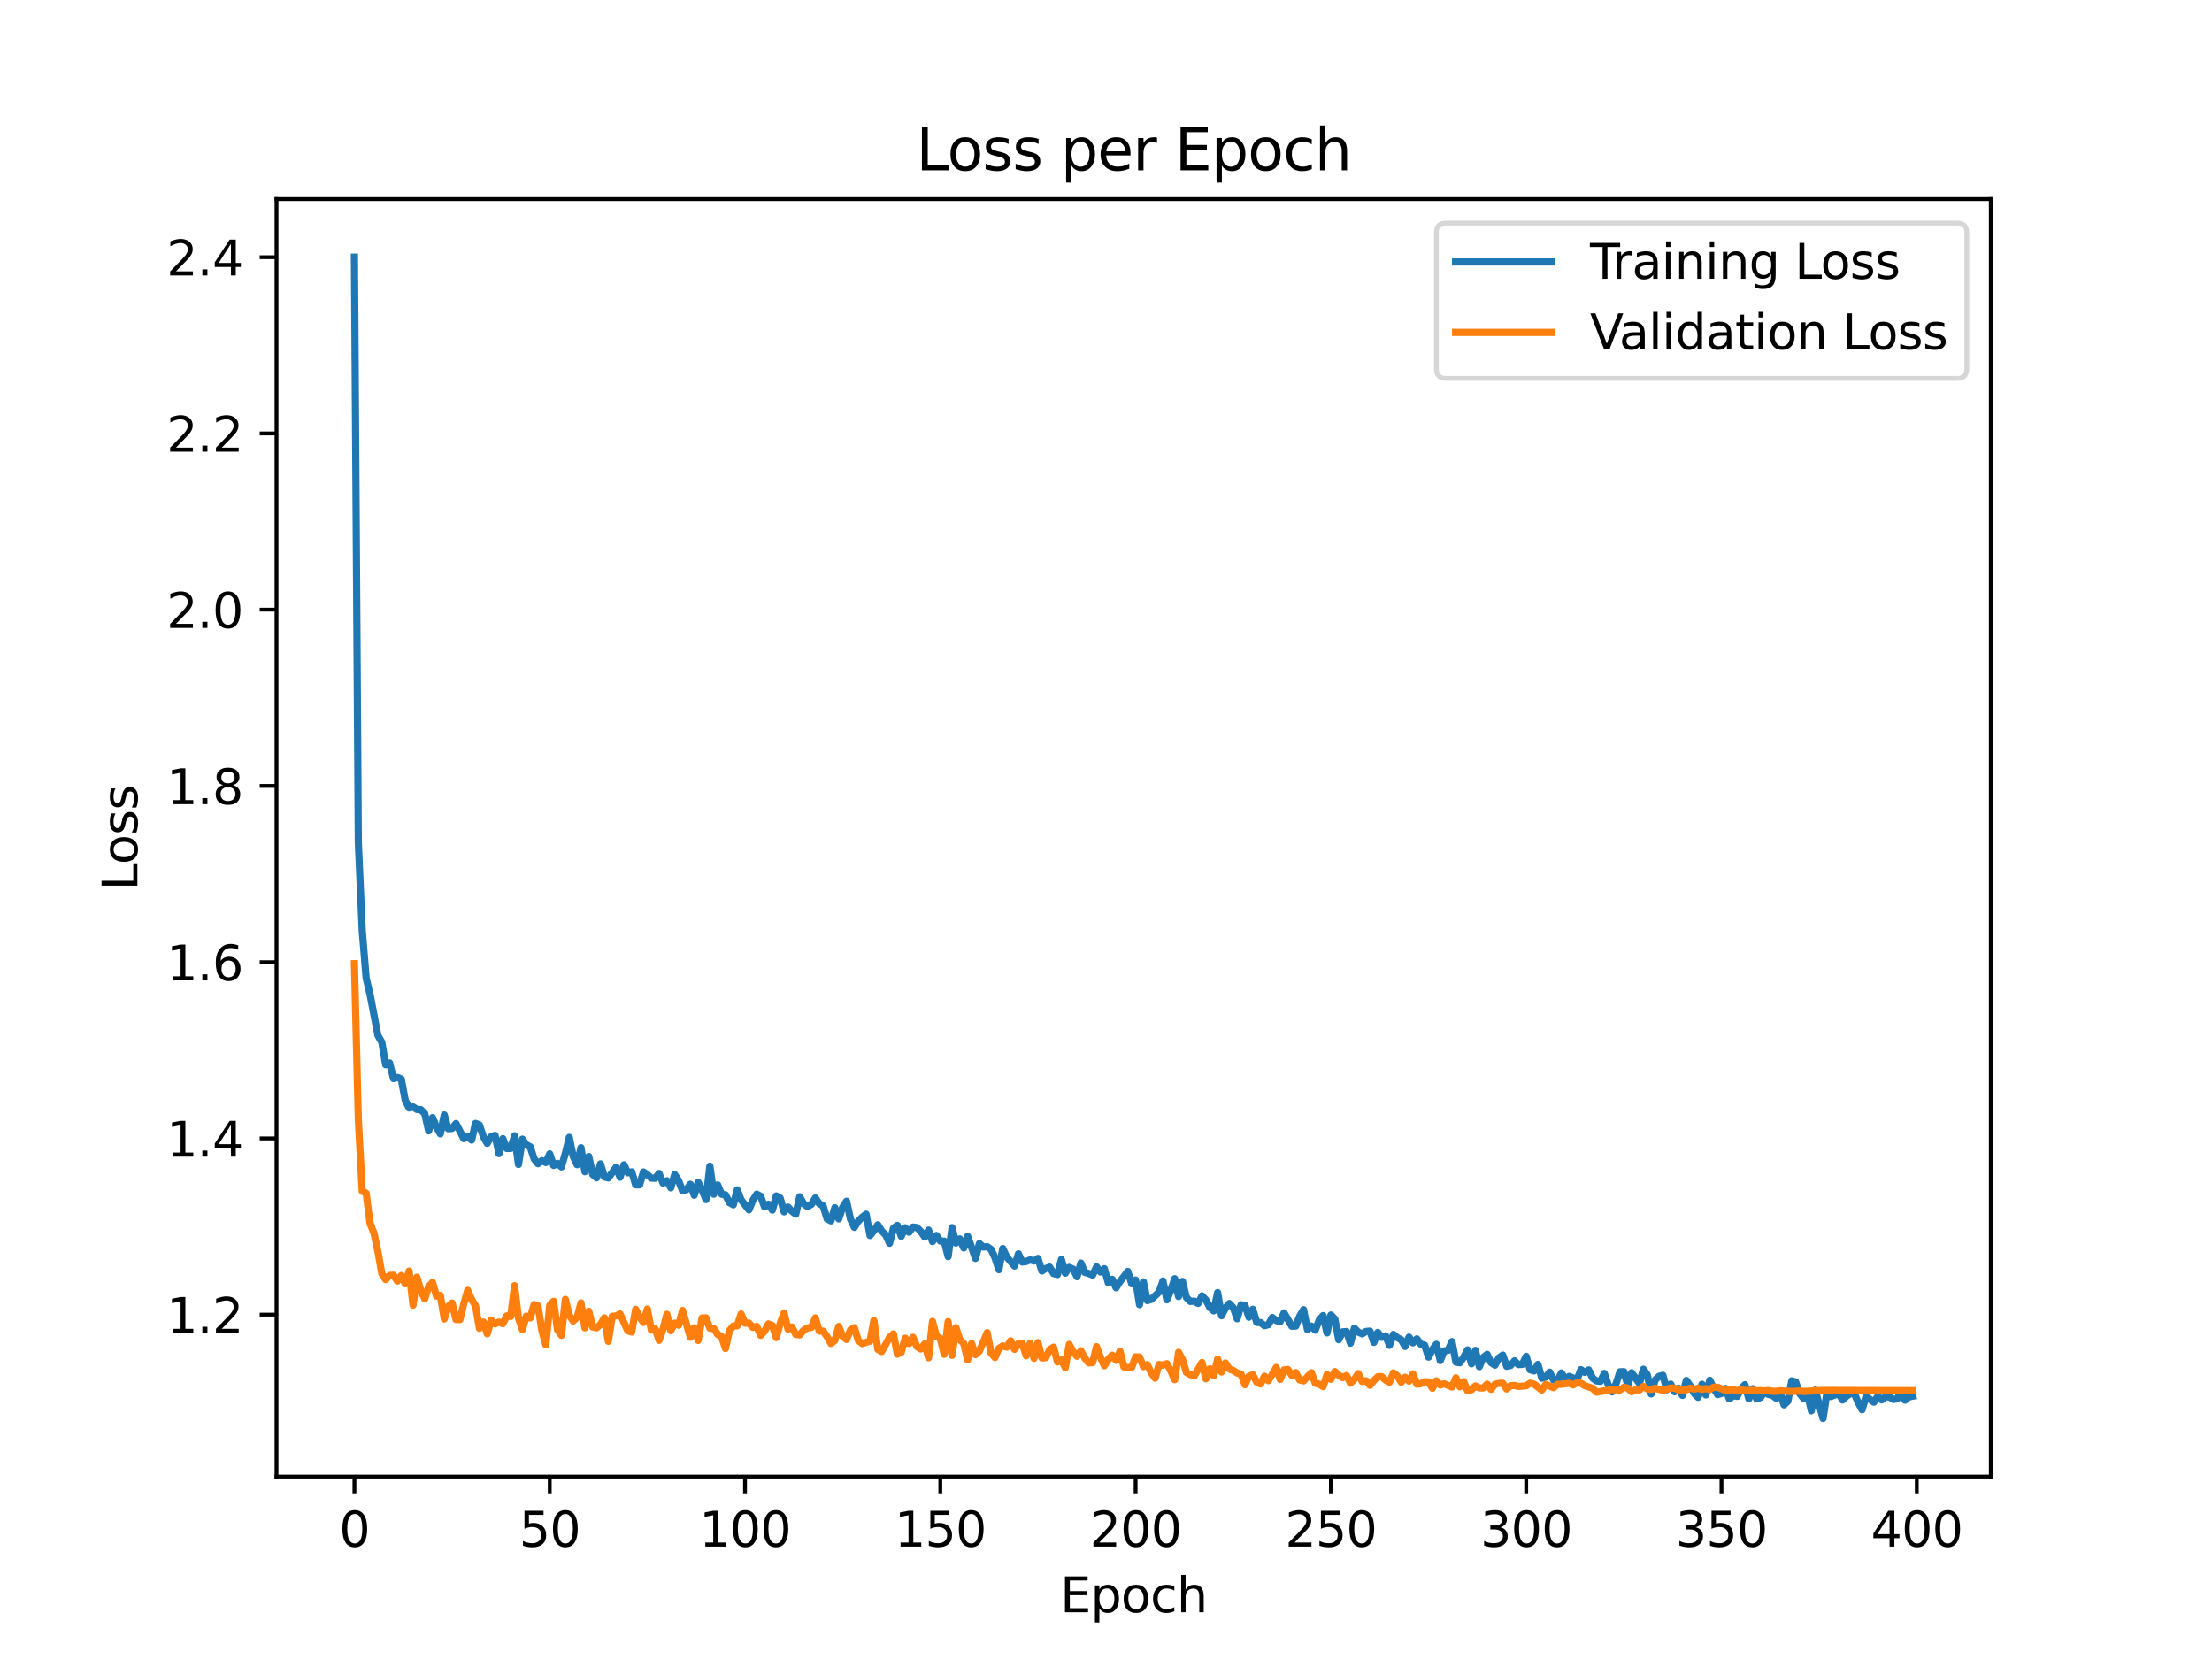 <?xml version="1.0" encoding="utf-8" standalone="no"?>
<!DOCTYPE svg PUBLIC "-//W3C//DTD SVG 1.1//EN"
  "http://www.w3.org/Graphics/SVG/1.1/DTD/svg11.dtd">
<svg xmlns:xlink="http://www.w3.org/1999/xlink" width="460.8pt" height="345.6pt" viewBox="0 0 460.8 345.6" xmlns="http://www.w3.org/2000/svg" version="1.1">
 <defs>
  <style type="text/css">*{stroke-linejoin: round; stroke-linecap: butt}</style>
 </defs>
 <g id="figure_1">
  <g id="patch_1">
   <path d="M 0 345.6 
L 460.8 345.6 
L 460.8 0 
L 0 0 
z
" style="fill: #ffffff"/>
  </g>
  <g id="axes_1">
   <g id="patch_2">
    <path d="M 57.6 307.584 
L 414.72 307.584 
L 414.72 41.472 
L 57.6 41.472 
z
" style="fill: #ffffff"/>
   </g>
   <g id="matplotlib.axis_1">
    <g id="xtick_1">
     <g id="line2d_1">
      <defs>
       <path id="mc9609c3feb" d="M 0 0 
L 0 3.5 
" style="stroke: #000000; stroke-width: 0.8"/>
      </defs>
      <g>
       <use xlink:href="#mc9609c3feb" x="73.833" y="307.584" style="stroke: #000000; stroke-width: 0.8"/>
      </g>
     </g>
     <g id="text_1">
      <!-- 0 -->
      <g transform="translate(70.651 322.182) scale(0.1 -0.1)">
       <defs>
        <path id="DejaVuSans-30" d="M 2034 4250 
Q 1547 4250 1301 3770 
Q 1056 3291 1056 2328 
Q 1056 1369 1301 889 
Q 1547 409 2034 409 
Q 2525 409 2770 889 
Q 3016 1369 3016 2328 
Q 3016 3291 2770 3770 
Q 2525 4250 2034 4250 
z
M 2034 4750 
Q 2819 4750 3233 4129 
Q 3647 3509 3647 2328 
Q 3647 1150 3233 529 
Q 2819 -91 2034 -91 
Q 1250 -91 836 529 
Q 422 1150 422 2328 
Q 422 3509 836 4129 
Q 1250 4750 2034 4750 
z
" transform="scale(0.016)"/>
       </defs>
       <use xlink:href="#DejaVuSans-30"/>
      </g>
     </g>
    </g>
    <g id="xtick_2">
     <g id="line2d_2">
      <g>
       <use xlink:href="#mc9609c3feb" x="114.516" y="307.584" style="stroke: #000000; stroke-width: 0.8"/>
      </g>
     </g>
     <g id="text_2">
      <!-- 50 -->
      <g transform="translate(108.154 322.182) scale(0.1 -0.1)">
       <defs>
        <path id="DejaVuSans-35" d="M 691 4666 
L 3169 4666 
L 3169 4134 
L 1269 4134 
L 1269 2991 
Q 1406 3038 1543 3061 
Q 1681 3084 1819 3084 
Q 2600 3084 3056 2656 
Q 3513 2228 3513 1497 
Q 3513 744 3044 326 
Q 2575 -91 1722 -91 
Q 1428 -91 1123 -41 
Q 819 9 494 109 
L 494 744 
Q 775 591 1075 516 
Q 1375 441 1709 441 
Q 2250 441 2565 725 
Q 2881 1009 2881 1497 
Q 2881 1984 2565 2268 
Q 2250 2553 1709 2553 
Q 1456 2553 1204 2497 
Q 953 2441 691 2322 
L 691 4666 
z
" transform="scale(0.016)"/>
       </defs>
       <use xlink:href="#DejaVuSans-35"/>
       <use xlink:href="#DejaVuSans-30" x="63.623"/>
      </g>
     </g>
    </g>
    <g id="xtick_3">
     <g id="line2d_3">
      <g>
       <use xlink:href="#mc9609c3feb" x="155.2" y="307.584" style="stroke: #000000; stroke-width: 0.8"/>
      </g>
     </g>
     <g id="text_3">
      <!-- 100 -->
      <g transform="translate(145.656 322.182) scale(0.1 -0.1)">
       <defs>
        <path id="DejaVuSans-31" d="M 794 531 
L 1825 531 
L 1825 4091 
L 703 3866 
L 703 4441 
L 1819 4666 
L 2450 4666 
L 2450 531 
L 3481 531 
L 3481 0 
L 794 0 
L 794 531 
z
" transform="scale(0.016)"/>
       </defs>
       <use xlink:href="#DejaVuSans-31"/>
       <use xlink:href="#DejaVuSans-30" x="63.623"/>
       <use xlink:href="#DejaVuSans-30" x="127.246"/>
      </g>
     </g>
    </g>
    <g id="xtick_4">
     <g id="line2d_4">
      <g>
       <use xlink:href="#mc9609c3feb" x="195.883" y="307.584" style="stroke: #000000; stroke-width: 0.8"/>
      </g>
     </g>
     <g id="text_4">
      <!-- 150 -->
      <g transform="translate(186.34 322.182) scale(0.1 -0.1)">
       <use xlink:href="#DejaVuSans-31"/>
       <use xlink:href="#DejaVuSans-35" x="63.623"/>
       <use xlink:href="#DejaVuSans-30" x="127.246"/>
      </g>
     </g>
    </g>
    <g id="xtick_5">
     <g id="line2d_5">
      <g>
       <use xlink:href="#mc9609c3feb" x="236.567" y="307.584" style="stroke: #000000; stroke-width: 0.8"/>
      </g>
     </g>
     <g id="text_5">
      <!-- 200 -->
      <g transform="translate(227.023 322.182) scale(0.1 -0.1)">
       <defs>
        <path id="DejaVuSans-32" d="M 1228 531 
L 3431 531 
L 3431 0 
L 469 0 
L 469 531 
Q 828 903 1448 1529 
Q 2069 2156 2228 2338 
Q 2531 2678 2651 2914 
Q 2772 3150 2772 3378 
Q 2772 3750 2511 3984 
Q 2250 4219 1831 4219 
Q 1534 4219 1204 4116 
Q 875 4013 500 3803 
L 500 4441 
Q 881 4594 1212 4672 
Q 1544 4750 1819 4750 
Q 2544 4750 2975 4387 
Q 3406 4025 3406 3419 
Q 3406 3131 3298 2873 
Q 3191 2616 2906 2266 
Q 2828 2175 2409 1742 
Q 1991 1309 1228 531 
z
" transform="scale(0.016)"/>
       </defs>
       <use xlink:href="#DejaVuSans-32"/>
       <use xlink:href="#DejaVuSans-30" x="63.623"/>
       <use xlink:href="#DejaVuSans-30" x="127.246"/>
      </g>
     </g>
    </g>
    <g id="xtick_6">
     <g id="line2d_6">
      <g>
       <use xlink:href="#mc9609c3feb" x="277.25" y="307.584" style="stroke: #000000; stroke-width: 0.8"/>
      </g>
     </g>
     <g id="text_6">
      <!-- 250 -->
      <g transform="translate(267.707 322.182) scale(0.1 -0.1)">
       <use xlink:href="#DejaVuSans-32"/>
       <use xlink:href="#DejaVuSans-35" x="63.623"/>
       <use xlink:href="#DejaVuSans-30" x="127.246"/>
      </g>
     </g>
    </g>
    <g id="xtick_7">
     <g id="line2d_7">
      <g>
       <use xlink:href="#mc9609c3feb" x="317.934" y="307.584" style="stroke: #000000; stroke-width: 0.8"/>
      </g>
     </g>
     <g id="text_7">
      <!-- 300 -->
      <g transform="translate(308.39 322.182) scale(0.1 -0.1)">
       <defs>
        <path id="DejaVuSans-33" d="M 2597 2516 
Q 3050 2419 3304 2112 
Q 3559 1806 3559 1356 
Q 3559 666 3084 287 
Q 2609 -91 1734 -91 
Q 1441 -91 1130 -33 
Q 819 25 488 141 
L 488 750 
Q 750 597 1062 519 
Q 1375 441 1716 441 
Q 2309 441 2620 675 
Q 2931 909 2931 1356 
Q 2931 1769 2642 2001 
Q 2353 2234 1838 2234 
L 1294 2234 
L 1294 2753 
L 1863 2753 
Q 2328 2753 2575 2939 
Q 2822 3125 2822 3475 
Q 2822 3834 2567 4026 
Q 2313 4219 1838 4219 
Q 1578 4219 1281 4162 
Q 984 4106 628 3988 
L 628 4550 
Q 988 4650 1302 4700 
Q 1616 4750 1894 4750 
Q 2613 4750 3031 4423 
Q 3450 4097 3450 3541 
Q 3450 3153 3228 2886 
Q 3006 2619 2597 2516 
z
" transform="scale(0.016)"/>
       </defs>
       <use xlink:href="#DejaVuSans-33"/>
       <use xlink:href="#DejaVuSans-30" x="63.623"/>
       <use xlink:href="#DejaVuSans-30" x="127.246"/>
      </g>
     </g>
    </g>
    <g id="xtick_8">
     <g id="line2d_8">
      <g>
       <use xlink:href="#mc9609c3feb" x="358.617" y="307.584" style="stroke: #000000; stroke-width: 0.8"/>
      </g>
     </g>
     <g id="text_8">
      <!-- 350 -->
      <g transform="translate(349.074 322.182) scale(0.1 -0.1)">
       <use xlink:href="#DejaVuSans-33"/>
       <use xlink:href="#DejaVuSans-35" x="63.623"/>
       <use xlink:href="#DejaVuSans-30" x="127.246"/>
      </g>
     </g>
    </g>
    <g id="xtick_9">
     <g id="line2d_9">
      <g>
       <use xlink:href="#mc9609c3feb" x="399.301" y="307.584" style="stroke: #000000; stroke-width: 0.8"/>
      </g>
     </g>
     <g id="text_9">
      <!-- 400 -->
      <g transform="translate(389.757 322.182) scale(0.1 -0.1)">
       <defs>
        <path id="DejaVuSans-34" d="M 2419 4116 
L 825 1625 
L 2419 1625 
L 2419 4116 
z
M 2253 4666 
L 3047 4666 
L 3047 1625 
L 3713 1625 
L 3713 1100 
L 3047 1100 
L 3047 0 
L 2419 0 
L 2419 1100 
L 313 1100 
L 313 1709 
L 2253 4666 
z
" transform="scale(0.016)"/>
       </defs>
       <use xlink:href="#DejaVuSans-34"/>
       <use xlink:href="#DejaVuSans-30" x="63.623"/>
       <use xlink:href="#DejaVuSans-30" x="127.246"/>
      </g>
     </g>
    </g>
    <g id="text_10">
     <!-- Epoch -->
     <g transform="translate(220.849 335.861) scale(0.1 -0.1)">
      <defs>
       <path id="DejaVuSans-45" d="M 628 4666 
L 3578 4666 
L 3578 4134 
L 1259 4134 
L 1259 2753 
L 3481 2753 
L 3481 2222 
L 1259 2222 
L 1259 531 
L 3634 531 
L 3634 0 
L 628 0 
L 628 4666 
z
" transform="scale(0.016)"/>
       <path id="DejaVuSans-70" d="M 1159 525 
L 1159 -1331 
L 581 -1331 
L 581 3500 
L 1159 3500 
L 1159 2969 
Q 1341 3281 1617 3432 
Q 1894 3584 2278 3584 
Q 2916 3584 3314 3078 
Q 3713 2572 3713 1747 
Q 3713 922 3314 415 
Q 2916 -91 2278 -91 
Q 1894 -91 1617 61 
Q 1341 213 1159 525 
z
M 3116 1747 
Q 3116 2381 2855 2742 
Q 2594 3103 2138 3103 
Q 1681 3103 1420 2742 
Q 1159 2381 1159 1747 
Q 1159 1113 1420 752 
Q 1681 391 2138 391 
Q 2594 391 2855 752 
Q 3116 1113 3116 1747 
z
" transform="scale(0.016)"/>
       <path id="DejaVuSans-6f" d="M 1959 3097 
Q 1497 3097 1228 2736 
Q 959 2375 959 1747 
Q 959 1119 1226 758 
Q 1494 397 1959 397 
Q 2419 397 2687 759 
Q 2956 1122 2956 1747 
Q 2956 2369 2687 2733 
Q 2419 3097 1959 3097 
z
M 1959 3584 
Q 2709 3584 3137 3096 
Q 3566 2609 3566 1747 
Q 3566 888 3137 398 
Q 2709 -91 1959 -91 
Q 1206 -91 779 398 
Q 353 888 353 1747 
Q 353 2609 779 3096 
Q 1206 3584 1959 3584 
z
" transform="scale(0.016)"/>
       <path id="DejaVuSans-63" d="M 3122 3366 
L 3122 2828 
Q 2878 2963 2633 3030 
Q 2388 3097 2138 3097 
Q 1578 3097 1268 2742 
Q 959 2388 959 1747 
Q 959 1106 1268 751 
Q 1578 397 2138 397 
Q 2388 397 2633 464 
Q 2878 531 3122 666 
L 3122 134 
Q 2881 22 2623 -34 
Q 2366 -91 2075 -91 
Q 1284 -91 818 406 
Q 353 903 353 1747 
Q 353 2603 823 3093 
Q 1294 3584 2113 3584 
Q 2378 3584 2631 3529 
Q 2884 3475 3122 3366 
z
" transform="scale(0.016)"/>
       <path id="DejaVuSans-68" d="M 3513 2113 
L 3513 0 
L 2938 0 
L 2938 2094 
Q 2938 2591 2744 2837 
Q 2550 3084 2163 3084 
Q 1697 3084 1428 2787 
Q 1159 2491 1159 1978 
L 1159 0 
L 581 0 
L 581 4863 
L 1159 4863 
L 1159 2956 
Q 1366 3272 1645 3428 
Q 1925 3584 2291 3584 
Q 2894 3584 3203 3211 
Q 3513 2838 3513 2113 
z
" transform="scale(0.016)"/>
      </defs>
      <use xlink:href="#DejaVuSans-45"/>
      <use xlink:href="#DejaVuSans-70" x="63.184"/>
      <use xlink:href="#DejaVuSans-6f" x="126.66"/>
      <use xlink:href="#DejaVuSans-63" x="187.842"/>
      <use xlink:href="#DejaVuSans-68" x="242.822"/>
     </g>
    </g>
   </g>
   <g id="matplotlib.axis_2">
    <g id="ytick_1">
     <g id="line2d_10">
      <defs>
       <path id="mec1bec1f88" d="M 0 0 
L -3.5 0 
" style="stroke: #000000; stroke-width: 0.8"/>
      </defs>
      <g>
       <use xlink:href="#mec1bec1f88" x="57.6" y="273.859" style="stroke: #000000; stroke-width: 0.8"/>
      </g>
     </g>
     <g id="text_11">
      <!-- 1.2 -->
      <g transform="translate(34.697 277.659) scale(0.1 -0.1)">
       <defs>
        <path id="DejaVuSans-2e" d="M 684 794 
L 1344 794 
L 1344 0 
L 684 0 
L 684 794 
z
" transform="scale(0.016)"/>
       </defs>
       <use xlink:href="#DejaVuSans-31"/>
       <use xlink:href="#DejaVuSans-2e" x="63.623"/>
       <use xlink:href="#DejaVuSans-32" x="95.41"/>
      </g>
     </g>
    </g>
    <g id="ytick_2">
     <g id="line2d_11">
      <g>
       <use xlink:href="#mec1bec1f88" x="57.6" y="237.146" style="stroke: #000000; stroke-width: 0.8"/>
      </g>
     </g>
     <g id="text_12">
      <!-- 1.4 -->
      <g transform="translate(34.697 240.945) scale(0.1 -0.1)">
       <use xlink:href="#DejaVuSans-31"/>
       <use xlink:href="#DejaVuSans-2e" x="63.623"/>
       <use xlink:href="#DejaVuSans-34" x="95.41"/>
      </g>
     </g>
    </g>
    <g id="ytick_3">
     <g id="line2d_12">
      <g>
       <use xlink:href="#mec1bec1f88" x="57.6" y="200.433" style="stroke: #000000; stroke-width: 0.8"/>
      </g>
     </g>
     <g id="text_13">
      <!-- 1.6 -->
      <g transform="translate(34.697 204.232) scale(0.1 -0.1)">
       <defs>
        <path id="DejaVuSans-36" d="M 2113 2584 
Q 1688 2584 1439 2293 
Q 1191 2003 1191 1497 
Q 1191 994 1439 701 
Q 1688 409 2113 409 
Q 2538 409 2786 701 
Q 3034 994 3034 1497 
Q 3034 2003 2786 2293 
Q 2538 2584 2113 2584 
z
M 3366 4563 
L 3366 3988 
Q 3128 4100 2886 4159 
Q 2644 4219 2406 4219 
Q 1781 4219 1451 3797 
Q 1122 3375 1075 2522 
Q 1259 2794 1537 2939 
Q 1816 3084 2150 3084 
Q 2853 3084 3261 2657 
Q 3669 2231 3669 1497 
Q 3669 778 3244 343 
Q 2819 -91 2113 -91 
Q 1303 -91 875 529 
Q 447 1150 447 2328 
Q 447 3434 972 4092 
Q 1497 4750 2381 4750 
Q 2619 4750 2861 4703 
Q 3103 4656 3366 4563 
z
" transform="scale(0.016)"/>
       </defs>
       <use xlink:href="#DejaVuSans-31"/>
       <use xlink:href="#DejaVuSans-2e" x="63.623"/>
       <use xlink:href="#DejaVuSans-36" x="95.41"/>
      </g>
     </g>
    </g>
    <g id="ytick_4">
     <g id="line2d_13">
      <g>
       <use xlink:href="#mec1bec1f88" x="57.6" y="163.72" style="stroke: #000000; stroke-width: 0.8"/>
      </g>
     </g>
     <g id="text_14">
      <!-- 1.8 -->
      <g transform="translate(34.697 167.519) scale(0.1 -0.1)">
       <defs>
        <path id="DejaVuSans-38" d="M 2034 2216 
Q 1584 2216 1326 1975 
Q 1069 1734 1069 1313 
Q 1069 891 1326 650 
Q 1584 409 2034 409 
Q 2484 409 2743 651 
Q 3003 894 3003 1313 
Q 3003 1734 2745 1975 
Q 2488 2216 2034 2216 
z
M 1403 2484 
Q 997 2584 770 2862 
Q 544 3141 544 3541 
Q 544 4100 942 4425 
Q 1341 4750 2034 4750 
Q 2731 4750 3128 4425 
Q 3525 4100 3525 3541 
Q 3525 3141 3298 2862 
Q 3072 2584 2669 2484 
Q 3125 2378 3379 2068 
Q 3634 1759 3634 1313 
Q 3634 634 3220 271 
Q 2806 -91 2034 -91 
Q 1263 -91 848 271 
Q 434 634 434 1313 
Q 434 1759 690 2068 
Q 947 2378 1403 2484 
z
M 1172 3481 
Q 1172 3119 1398 2916 
Q 1625 2713 2034 2713 
Q 2441 2713 2670 2916 
Q 2900 3119 2900 3481 
Q 2900 3844 2670 4047 
Q 2441 4250 2034 4250 
Q 1625 4250 1398 4047 
Q 1172 3844 1172 3481 
z
" transform="scale(0.016)"/>
       </defs>
       <use xlink:href="#DejaVuSans-31"/>
       <use xlink:href="#DejaVuSans-2e" x="63.623"/>
       <use xlink:href="#DejaVuSans-38" x="95.41"/>
      </g>
     </g>
    </g>
    <g id="ytick_5">
     <g id="line2d_14">
      <g>
       <use xlink:href="#mec1bec1f88" x="57.6" y="127.006" style="stroke: #000000; stroke-width: 0.8"/>
      </g>
     </g>
     <g id="text_15">
      <!-- 2.0 -->
      <g transform="translate(34.697 130.806) scale(0.1 -0.1)">
       <use xlink:href="#DejaVuSans-32"/>
       <use xlink:href="#DejaVuSans-2e" x="63.623"/>
       <use xlink:href="#DejaVuSans-30" x="95.41"/>
      </g>
     </g>
    </g>
    <g id="ytick_6">
     <g id="line2d_15">
      <g>
       <use xlink:href="#mec1bec1f88" x="57.6" y="90.293" style="stroke: #000000; stroke-width: 0.8"/>
      </g>
     </g>
     <g id="text_16">
      <!-- 2.2 -->
      <g transform="translate(34.697 94.092) scale(0.1 -0.1)">
       <use xlink:href="#DejaVuSans-32"/>
       <use xlink:href="#DejaVuSans-2e" x="63.623"/>
       <use xlink:href="#DejaVuSans-32" x="95.41"/>
      </g>
     </g>
    </g>
    <g id="ytick_7">
     <g id="line2d_16">
      <g>
       <use xlink:href="#mec1bec1f88" x="57.6" y="53.58" style="stroke: #000000; stroke-width: 0.8"/>
      </g>
     </g>
     <g id="text_17">
      <!-- 2.4 -->
      <g transform="translate(34.697 57.379) scale(0.1 -0.1)">
       <use xlink:href="#DejaVuSans-32"/>
       <use xlink:href="#DejaVuSans-2e" x="63.623"/>
       <use xlink:href="#DejaVuSans-34" x="95.41"/>
      </g>
     </g>
    </g>
    <g id="text_18">
     <!-- Loss -->
     <g transform="translate(28.617 185.495) rotate(-90) scale(0.1 -0.1)">
      <defs>
       <path id="DejaVuSans-4c" d="M 628 4666 
L 1259 4666 
L 1259 531 
L 3531 531 
L 3531 0 
L 628 0 
L 628 4666 
z
" transform="scale(0.016)"/>
       <path id="DejaVuSans-73" d="M 2834 3397 
L 2834 2853 
Q 2591 2978 2328 3040 
Q 2066 3103 1784 3103 
Q 1356 3103 1142 2972 
Q 928 2841 928 2578 
Q 928 2378 1081 2264 
Q 1234 2150 1697 2047 
L 1894 2003 
Q 2506 1872 2764 1633 
Q 3022 1394 3022 966 
Q 3022 478 2636 193 
Q 2250 -91 1575 -91 
Q 1294 -91 989 -36 
Q 684 19 347 128 
L 347 722 
Q 666 556 975 473 
Q 1284 391 1588 391 
Q 1994 391 2212 530 
Q 2431 669 2431 922 
Q 2431 1156 2273 1281 
Q 2116 1406 1581 1522 
L 1381 1569 
Q 847 1681 609 1914 
Q 372 2147 372 2553 
Q 372 3047 722 3315 
Q 1072 3584 1716 3584 
Q 2034 3584 2315 3537 
Q 2597 3491 2834 3397 
z
" transform="scale(0.016)"/>
      </defs>
      <use xlink:href="#DejaVuSans-4c"/>
      <use xlink:href="#DejaVuSans-6f" x="53.963"/>
      <use xlink:href="#DejaVuSans-73" x="115.145"/>
      <use xlink:href="#DejaVuSans-73" x="167.244"/>
     </g>
    </g>
   </g>
   <g id="line2d_17">
    <path d="M 73.833 53.568 
L 74.646 175.548 
L 75.46 193.857 
L 76.274 203.757 
L 77.087 207.152 
L 78.715 215.681 
L 79.528 217.086 
L 80.342 221.8 
L 81.156 221.421 
L 81.969 224.682 
L 82.783 224.438 
L 83.597 224.792 
L 84.41 229.192 
L 85.224 230.804 
L 86.038 230.575 
L 86.851 231.114 
L 87.665 231.136 
L 88.479 231.974 
L 89.292 235.567 
L 90.106 232.803 
L 90.92 234.808 
L 91.733 236.199 
L 92.547 232.251 
L 93.361 235.121 
L 94.174 235.071 
L 94.988 234.044 
L 96.616 237.206 
L 97.429 236.658 
L 98.243 237.497 
L 99.057 234.017 
L 99.87 234.337 
L 100.684 236.763 
L 101.498 238.175 
L 102.311 236.768 
L 103.125 236.511 
L 103.939 240.322 
L 104.752 237.196 
L 105.566 239.248 
L 106.38 239.234 
L 107.193 236.606 
L 108.007 242.58 
L 108.821 237.296 
L 109.634 238.482 
L 110.448 238.889 
L 111.262 241.405 
L 112.075 242.416 
L 112.889 241.787 
L 113.703 242.175 
L 114.516 240.362 
L 115.33 242.783 
L 116.144 242.352 
L 116.957 243.083 
L 117.771 240.262 
L 118.585 236.928 
L 119.398 240.872 
L 120.212 242.623 
L 121.026 239.086 
L 121.839 244.085 
L 122.653 240.912 
L 123.467 244.638 
L 124.28 245.357 
L 125.094 242.448 
L 125.908 245.18 
L 126.721 245.389 
L 128.349 243.138 
L 129.162 245.238 
L 129.976 242.643 
L 130.79 244.314 
L 131.603 244.118 
L 132.417 246.822 
L 133.231 246.826 
L 134.044 244.142 
L 134.858 244.705 
L 135.672 245.428 
L 136.485 245.454 
L 137.299 244.456 
L 138.113 246.45 
L 138.926 245.97 
L 139.74 247.441 
L 140.554 244.674 
L 141.367 245.943 
L 142.181 248.09 
L 142.995 247.828 
L 143.808 246.709 
L 144.622 248.987 
L 145.436 246.307 
L 146.249 247.902 
L 147.063 249.895 
L 147.877 242.923 
L 148.69 248.767 
L 149.504 246.838 
L 150.318 248.763 
L 151.131 248.916 
L 151.945 250.521 
L 152.759 250.986 
L 153.572 247.864 
L 154.386 249.939 
L 156.013 252.042 
L 156.827 250.045 
L 157.641 248.765 
L 158.454 249.189 
L 159.268 251.421 
L 160.082 250.853 
L 160.895 252.092 
L 161.709 249.13 
L 162.523 249.577 
L 163.336 252.445 
L 164.15 251.453 
L 164.964 252.321 
L 165.777 252.933 
L 166.591 249.303 
L 167.405 250.764 
L 168.219 251.348 
L 169.032 250.88 
L 169.846 249.558 
L 170.66 250.738 
L 171.473 251.212 
L 172.287 253.906 
L 173.101 254.333 
L 173.914 251.591 
L 174.728 253.915 
L 175.542 251.486 
L 176.355 250.238 
L 177.169 253.962 
L 177.983 255.68 
L 178.796 254.391 
L 179.61 253.584 
L 180.424 252.941 
L 181.237 257.388 
L 182.051 256.375 
L 182.865 255.147 
L 183.678 256.447 
L 184.492 257.225 
L 185.306 258.996 
L 186.119 255.867 
L 186.933 255.267 
L 187.747 257.557 
L 188.56 255.768 
L 189.374 256.7 
L 190.188 255.613 
L 191.001 255.707 
L 191.815 256.518 
L 192.629 257.69 
L 193.442 256.25 
L 194.256 258.636 
L 195.07 257.37 
L 195.883 258.526 
L 196.697 258.556 
L 197.511 261.779 
L 198.324 255.729 
L 199.138 258.947 
L 199.952 258.08 
L 200.765 259.964 
L 201.579 257.547 
L 203.206 262.156 
L 204.02 259.061 
L 204.834 259.782 
L 205.647 259.709 
L 206.461 260.265 
L 207.275 262.025 
L 208.088 264.503 
L 208.902 260.083 
L 209.716 261.837 
L 211.343 263.738 
L 212.157 261.189 
L 212.97 262.903 
L 213.784 262.791 
L 214.598 262.456 
L 215.411 262.694 
L 216.225 262.146 
L 217.039 264.771 
L 217.852 264.253 
L 218.666 263.961 
L 219.48 265.305 
L 220.293 265.516 
L 221.107 262.37 
L 221.921 265.228 
L 222.734 264.017 
L 223.548 264.372 
L 224.362 265.969 
L 225.175 263.121 
L 225.989 265.069 
L 226.803 265.288 
L 227.616 265.629 
L 228.43 263.909 
L 229.244 264.975 
L 230.057 264.284 
L 230.871 267.231 
L 231.685 266.495 
L 232.498 268.267 
L 233.312 266.969 
L 234.939 264.86 
L 235.753 267.444 
L 236.567 266.647 
L 237.381 271.784 
L 238.194 267.046 
L 239.008 270.942 
L 239.822 270.69 
L 241.449 269.16 
L 242.263 266.846 
L 243.076 270.784 
L 243.89 268.862 
L 244.704 266.376 
L 245.517 270.096 
L 246.331 266.946 
L 247.145 270.298 
L 247.958 271.11 
L 248.772 271.038 
L 249.586 271.524 
L 250.399 269.956 
L 251.213 270.801 
L 252.027 272.375 
L 252.84 273.075 
L 253.654 269.264 
L 254.468 274.099 
L 255.281 272.477 
L 256.095 271.541 
L 256.909 272.41 
L 257.722 274.73 
L 258.536 271.81 
L 259.35 271.93 
L 260.163 274.398 
L 260.977 272.746 
L 261.791 275.479 
L 262.604 275.522 
L 263.418 276.165 
L 264.232 275.951 
L 265.045 274.455 
L 265.859 275.086 
L 266.673 275.345 
L 267.486 273.499 
L 269.114 276.278 
L 269.927 276.248 
L 270.741 274.202 
L 271.555 272.821 
L 272.368 276.989 
L 273.182 276.242 
L 273.996 277.098 
L 274.809 274.986 
L 275.623 274.063 
L 276.437 277.663 
L 277.25 273.938 
L 278.064 274.768 
L 278.878 279.089 
L 279.691 277.439 
L 280.505 277.388 
L 281.319 279.814 
L 282.132 276.679 
L 282.946 277.505 
L 283.76 277.865 
L 284.573 277.36 
L 285.387 277.293 
L 286.201 279.64 
L 287.014 277.566 
L 287.828 278.591 
L 288.642 278.279 
L 289.455 280.255 
L 290.269 277.979 
L 291.083 278.655 
L 291.896 279.087 
L 292.71 280.489 
L 293.524 278.54 
L 294.337 279.743 
L 295.151 278.905 
L 295.965 280.004 
L 296.778 280.225 
L 297.592 282.713 
L 298.406 281.114 
L 299.219 280.045 
L 300.033 283.435 
L 300.847 281.412 
L 301.66 281.3 
L 302.474 279.479 
L 303.288 283.738 
L 304.101 283.892 
L 304.915 282.752 
L 305.729 281.203 
L 306.543 284.113 
L 307.356 281.305 
L 308.17 284.708 
L 308.984 282.785 
L 309.797 282.138 
L 310.611 283.849 
L 311.425 284.393 
L 312.238 282.871 
L 313.052 282.28 
L 313.866 284.635 
L 314.679 284.459 
L 315.493 283.491 
L 316.307 284.262 
L 317.12 284.228 
L 317.934 282.552 
L 318.748 285.342 
L 319.561 285.59 
L 320.375 284.227 
L 321.189 287.106 
L 322.002 286.869 
L 322.816 285.846 
L 323.63 287.467 
L 324.443 287.646 
L 325.257 286.009 
L 326.071 287.276 
L 326.884 286.73 
L 328.512 287.382 
L 329.325 285.317 
L 330.139 285.884 
L 330.953 285.373 
L 331.766 287.07 
L 332.58 287.672 
L 333.394 287.769 
L 334.207 286.103 
L 335.021 288.475 
L 335.835 289.953 
L 336.648 288.254 
L 337.462 285.769 
L 338.276 285.734 
L 339.089 288.56 
L 339.903 285.956 
L 341.53 288.193 
L 342.344 285.227 
L 343.158 286.374 
L 343.971 290.375 
L 344.785 287.483 
L 345.599 286.717 
L 346.412 286.493 
L 347.226 289.505 
L 348.04 288.331 
L 348.853 289.924 
L 349.667 289.207 
L 350.481 290.689 
L 351.294 287.566 
L 352.108 288.691 
L 352.922 290.267 
L 353.735 291.09 
L 354.549 288.36 
L 355.363 290.593 
L 356.176 287.519 
L 356.99 289.208 
L 357.804 290.52 
L 358.617 290.28 
L 359.431 289.239 
L 360.245 291.396 
L 361.058 290.733 
L 361.872 290.887 
L 362.686 289.34 
L 363.499 288.455 
L 364.313 291.401 
L 365.127 289.289 
L 365.94 291.43 
L 366.754 291.115 
L 367.568 289.949 
L 368.381 290.485 
L 369.195 290.646 
L 370.009 291.29 
L 370.822 290.046 
L 371.636 292.654 
L 372.45 291.88 
L 373.263 287.634 
L 374.077 287.889 
L 374.891 290.297 
L 375.704 291.311 
L 376.518 290.364 
L 377.332 293.893 
L 378.146 289.588 
L 379.773 295.488 
L 380.587 290.094 
L 381.4 290.916 
L 383.028 290.308 
L 383.841 291.64 
L 384.655 290.842 
L 385.469 290.339 
L 386.282 290.256 
L 387.096 292.174 
L 387.91 293.668 
L 388.723 290.906 
L 390.351 292.097 
L 391.164 290.871 
L 391.978 291.62 
L 392.792 290.949 
L 393.605 291.027 
L 394.419 291.528 
L 395.233 291.396 
L 396.046 289.977 
L 396.86 291.679 
L 397.674 290.984 
L 398.487 290.84 
L 398.487 290.84 
" clip-path="url(#pefb2970b12)" style="fill: none; stroke: #1f77b4; stroke-width: 1.5; stroke-linecap: square"/>
   </g>
   <g id="line2d_18">
    <path d="M 73.833 200.744 
L 74.646 233.262 
L 75.46 248.131 
L 76.274 248.574 
L 77.087 254.84 
L 77.901 256.887 
L 78.715 260.637 
L 79.528 265.292 
L 80.342 266.566 
L 81.156 265.695 
L 81.969 265.653 
L 82.783 266.871 
L 83.597 265.717 
L 84.41 267.452 
L 85.224 264.78 
L 86.038 271.886 
L 86.851 266.056 
L 87.665 268.861 
L 88.479 270.558 
L 89.292 268.022 
L 90.106 267.158 
L 90.92 269.995 
L 91.733 269.868 
L 92.547 274.774 
L 93.361 272.169 
L 94.174 271.442 
L 94.988 274.883 
L 95.802 274.896 
L 96.616 271.588 
L 97.429 268.808 
L 98.243 270.71 
L 99.057 271.99 
L 99.87 276.714 
L 100.684 275.391 
L 101.498 277.856 
L 102.311 274.999 
L 103.125 275.783 
L 103.939 275.407 
L 104.752 275.75 
L 105.566 274.11 
L 106.38 274.25 
L 107.193 267.829 
L 108.007 274.607 
L 108.821 276.974 
L 109.634 274.177 
L 110.448 274.547 
L 111.262 271.754 
L 112.075 272.024 
L 112.889 277.196 
L 113.703 280.152 
L 114.516 271.929 
L 115.33 271.086 
L 116.144 277.054 
L 116.957 278.177 
L 117.771 270.671 
L 118.585 273.987 
L 119.398 275.182 
L 120.212 274.449 
L 121.026 271.416 
L 121.839 276.609 
L 122.653 273.148 
L 123.467 276.436 
L 124.28 276.607 
L 125.094 275.917 
L 125.908 274.524 
L 126.721 279.423 
L 127.535 274.215 
L 128.349 274.13 
L 129.162 273.72 
L 130.79 277.251 
L 131.603 277.488 
L 132.417 272.753 
L 133.231 274.306 
L 134.044 275.494 
L 134.858 272.683 
L 135.672 277.082 
L 136.485 276.834 
L 137.299 279.214 
L 138.113 276.879 
L 138.926 273.794 
L 139.74 277.214 
L 140.554 275.629 
L 141.367 276.055 
L 142.181 272.997 
L 143.808 278.584 
L 144.622 276.601 
L 145.436 279.228 
L 146.249 274.563 
L 147.063 274.535 
L 147.877 276.691 
L 148.69 276.742 
L 149.504 277.987 
L 150.318 278.431 
L 151.131 280.927 
L 151.945 277.228 
L 152.759 276.235 
L 153.572 276.186 
L 154.386 273.722 
L 155.2 275.638 
L 156.013 275.612 
L 156.827 276.526 
L 157.641 276.309 
L 158.454 278.185 
L 159.268 277.303 
L 160.082 275.792 
L 160.895 276.117 
L 161.709 278.648 
L 162.523 275.711 
L 163.336 273.515 
L 164.15 276.872 
L 164.964 276.43 
L 165.777 277.985 
L 166.591 278.087 
L 167.405 277.117 
L 168.219 276.632 
L 169.032 276.517 
L 169.846 274.549 
L 170.66 277.275 
L 171.473 277.286 
L 172.287 278.442 
L 173.101 279.879 
L 173.914 279.221 
L 174.728 276.319 
L 175.542 278.379 
L 176.355 279.046 
L 177.169 277.033 
L 177.983 276.575 
L 178.796 279.252 
L 179.61 279.886 
L 181.237 279.387 
L 182.051 275.094 
L 182.865 281.103 
L 183.678 281.549 
L 185.306 278.599 
L 186.119 277.866 
L 186.933 282.092 
L 187.747 281.706 
L 188.56 278.776 
L 189.374 279.893 
L 190.188 278.58 
L 191.001 280.511 
L 191.815 281.019 
L 192.629 279.958 
L 193.442 282.853 
L 194.256 275.266 
L 195.07 278.374 
L 195.883 278.851 
L 196.697 282.137 
L 197.511 275.312 
L 198.324 282.347 
L 199.138 276.576 
L 199.952 279.074 
L 200.765 279.872 
L 201.579 283.292 
L 202.393 279.871 
L 203.206 282.196 
L 204.02 281.478 
L 205.647 277.62 
L 206.461 281.866 
L 207.275 282.8 
L 208.088 280.885 
L 208.902 280.374 
L 209.716 280.632 
L 210.529 279.304 
L 211.343 281.083 
L 212.157 279.894 
L 212.97 279.876 
L 213.784 282.448 
L 214.598 279.806 
L 215.411 282.967 
L 216.225 279.676 
L 217.039 282.881 
L 217.852 282.828 
L 218.666 281.161 
L 219.48 280.636 
L 220.293 283.727 
L 221.107 283.275 
L 221.921 284.92 
L 222.734 280.06 
L 223.548 281.566 
L 224.362 282.533 
L 225.175 281.395 
L 225.989 282.94 
L 226.803 283.918 
L 227.616 283.865 
L 228.43 280.541 
L 229.244 282.749 
L 230.057 284.511 
L 230.871 283.183 
L 231.685 282.305 
L 232.498 283.384 
L 233.312 281.472 
L 234.126 284.75 
L 234.939 284.912 
L 235.753 284.86 
L 236.567 282.645 
L 237.381 282.686 
L 238.194 284.694 
L 239.008 284.282 
L 239.822 285.991 
L 240.635 287.104 
L 241.449 284.241 
L 242.263 284.381 
L 243.076 284.083 
L 243.89 285.572 
L 244.704 287.417 
L 245.517 281.704 
L 246.331 283.201 
L 247.145 285.903 
L 247.958 286.358 
L 248.772 286.653 
L 250.399 283.832 
L 251.213 287.234 
L 252.027 285.128 
L 252.84 286.606 
L 253.654 283.121 
L 254.468 285.817 
L 255.281 283.935 
L 256.095 285.181 
L 256.909 285.501 
L 257.722 286.015 
L 258.536 286.254 
L 259.35 288.462 
L 260.163 286.709 
L 260.977 286.367 
L 261.791 287.939 
L 262.604 288.312 
L 263.418 286.685 
L 264.232 287.626 
L 265.859 284.869 
L 266.673 287.359 
L 267.486 285.365 
L 268.3 285.291 
L 269.114 286.518 
L 269.927 285.92 
L 270.741 287.467 
L 271.555 287.669 
L 273.182 285.953 
L 273.996 288.163 
L 274.809 288.33 
L 275.623 288.865 
L 276.437 286.365 
L 277.25 287.333 
L 278.064 285.723 
L 278.878 286.474 
L 279.691 286.992 
L 280.505 286.547 
L 281.319 288.146 
L 282.132 287.333 
L 282.946 286.136 
L 283.76 287.791 
L 284.573 287.636 
L 285.387 288.591 
L 286.201 287.604 
L 287.014 286.8 
L 287.828 286.775 
L 288.642 287.505 
L 289.455 287.937 
L 290.269 285.994 
L 291.083 286.608 
L 291.896 287.937 
L 292.71 286.894 
L 293.524 287.731 
L 294.337 286.201 
L 295.151 288.354 
L 295.965 288.254 
L 296.778 287.839 
L 297.592 287.874 
L 298.406 289.212 
L 299.219 287.64 
L 300.033 288.513 
L 300.847 288.257 
L 302.474 288.948 
L 303.288 287.025 
L 304.101 288.899 
L 304.915 287.812 
L 305.729 289.744 
L 306.543 289.511 
L 307.356 288.721 
L 308.17 289.132 
L 308.984 289.132 
L 309.797 288.338 
L 310.611 289.428 
L 311.425 288.367 
L 312.238 288.18 
L 313.052 288.141 
L 313.866 289.353 
L 314.679 288.672 
L 315.493 288.61 
L 316.307 288.826 
L 317.934 288.684 
L 318.748 288.133 
L 319.561 288.322 
L 321.189 289.572 
L 322.002 288.392 
L 323.63 289.084 
L 324.443 288.373 
L 325.257 288.379 
L 326.884 288.149 
L 327.698 288.504 
L 328.512 288.042 
L 329.325 288.15 
L 330.139 288.663 
L 331.766 289.205 
L 332.58 290.017 
L 335.835 289.471 
L 337.462 289.575 
L 338.276 289 
L 339.089 289.187 
L 339.903 289.923 
L 340.717 289.515 
L 341.53 289.548 
L 342.344 288.823 
L 343.158 289.363 
L 343.971 289.429 
L 344.785 289.2 
L 346.412 289.634 
L 348.04 289.15 
L 348.853 289.178 
L 349.667 289.572 
L 351.294 289.508 
L 352.108 289.185 
L 352.922 289.379 
L 353.735 289.2 
L 354.549 289.42 
L 355.363 289.271 
L 356.176 289.451 
L 356.99 288.969 
L 357.804 288.976 
L 359.431 289.636 
L 361.058 289.457 
L 361.872 289.781 
L 362.686 289.5 
L 363.499 289.675 
L 365.127 289.65 
L 365.94 289.731 
L 366.754 289.688 
L 367.568 289.765 
L 368.381 289.671 
L 369.195 289.826 
L 370.009 289.838 
L 370.822 289.72 
L 373.263 289.88 
L 374.891 289.783 
L 375.704 289.87 
L 378.959 289.677 
L 380.587 289.654 
L 398.487 289.706 
L 398.487 289.706 
" clip-path="url(#pefb2970b12)" style="fill: none; stroke: #ff7f0e; stroke-width: 1.5; stroke-linecap: square"/>
   </g>
   <g id="patch_3">
    <path d="M 57.6 307.584 
L 57.6 41.472 
" style="fill: none; stroke: #000000; stroke-width: 0.8; stroke-linejoin: miter; stroke-linecap: square"/>
   </g>
   <g id="patch_4">
    <path d="M 414.72 307.584 
L 414.72 41.472 
" style="fill: none; stroke: #000000; stroke-width: 0.8; stroke-linejoin: miter; stroke-linecap: square"/>
   </g>
   <g id="patch_5">
    <path d="M 57.6 307.584 
L 414.72 307.584 
" style="fill: none; stroke: #000000; stroke-width: 0.8; stroke-linejoin: miter; stroke-linecap: square"/>
   </g>
   <g id="patch_6">
    <path d="M 57.6 41.472 
L 414.72 41.472 
" style="fill: none; stroke: #000000; stroke-width: 0.8; stroke-linejoin: miter; stroke-linecap: square"/>
   </g>
   <g id="text_19">
    <!-- Loss per Epoch -->
    <g transform="translate(190.845 35.472) scale(0.12 -0.12)">
     <defs>
      <path id="DejaVuSans-20" transform="scale(0.016)"/>
      <path id="DejaVuSans-65" d="M 3597 1894 
L 3597 1613 
L 953 1613 
Q 991 1019 1311 708 
Q 1631 397 2203 397 
Q 2534 397 2845 478 
Q 3156 559 3463 722 
L 3463 178 
Q 3153 47 2828 -22 
Q 2503 -91 2169 -91 
Q 1331 -91 842 396 
Q 353 884 353 1716 
Q 353 2575 817 3079 
Q 1281 3584 2069 3584 
Q 2775 3584 3186 3129 
Q 3597 2675 3597 1894 
z
M 3022 2063 
Q 3016 2534 2758 2815 
Q 2500 3097 2075 3097 
Q 1594 3097 1305 2825 
Q 1016 2553 972 2059 
L 3022 2063 
z
" transform="scale(0.016)"/>
      <path id="DejaVuSans-72" d="M 2631 2963 
Q 2534 3019 2420 3045 
Q 2306 3072 2169 3072 
Q 1681 3072 1420 2755 
Q 1159 2438 1159 1844 
L 1159 0 
L 581 0 
L 581 3500 
L 1159 3500 
L 1159 2956 
Q 1341 3275 1631 3429 
Q 1922 3584 2338 3584 
Q 2397 3584 2469 3576 
Q 2541 3569 2628 3553 
L 2631 2963 
z
" transform="scale(0.016)"/>
     </defs>
     <use xlink:href="#DejaVuSans-4c"/>
     <use xlink:href="#DejaVuSans-6f" x="53.963"/>
     <use xlink:href="#DejaVuSans-73" x="115.145"/>
     <use xlink:href="#DejaVuSans-73" x="167.244"/>
     <use xlink:href="#DejaVuSans-20" x="219.344"/>
     <use xlink:href="#DejaVuSans-70" x="251.131"/>
     <use xlink:href="#DejaVuSans-65" x="314.607"/>
     <use xlink:href="#DejaVuSans-72" x="376.131"/>
     <use xlink:href="#DejaVuSans-20" x="417.244"/>
     <use xlink:href="#DejaVuSans-45" x="449.031"/>
     <use xlink:href="#DejaVuSans-70" x="512.215"/>
     <use xlink:href="#DejaVuSans-6f" x="575.691"/>
     <use xlink:href="#DejaVuSans-63" x="636.873"/>
     <use xlink:href="#DejaVuSans-68" x="691.854"/>
    </g>
   </g>
   <g id="legend_1">
    <g id="patch_7">
     <path d="M 301.226 78.828 
L 407.72 78.828 
Q 409.72 78.828 409.72 76.828 
L 409.72 48.472 
Q 409.72 46.472 407.72 46.472 
L 301.226 46.472 
Q 299.226 46.472 299.226 48.472 
L 299.226 76.828 
Q 299.226 78.828 301.226 78.828 
z
" style="fill: #ffffff; opacity: 0.8; stroke: #cccccc; stroke-linejoin: miter"/>
    </g>
    <g id="line2d_19">
     <path d="M 303.226 54.57 
L 313.226 54.57 
L 323.226 54.57 
" style="fill: none; stroke: #1f77b4; stroke-width: 1.5; stroke-linecap: square"/>
    </g>
    <g id="text_20">
     <!-- Training Loss -->
     <g transform="translate(331.226 58.07) scale(0.1 -0.1)">
      <defs>
       <path id="DejaVuSans-54" d="M -19 4666 
L 3928 4666 
L 3928 4134 
L 2272 4134 
L 2272 0 
L 1638 0 
L 1638 4134 
L -19 4134 
L -19 4666 
z
" transform="scale(0.016)"/>
       <path id="DejaVuSans-61" d="M 2194 1759 
Q 1497 1759 1228 1600 
Q 959 1441 959 1056 
Q 959 750 1161 570 
Q 1363 391 1709 391 
Q 2188 391 2477 730 
Q 2766 1069 2766 1631 
L 2766 1759 
L 2194 1759 
z
M 3341 1997 
L 3341 0 
L 2766 0 
L 2766 531 
Q 2569 213 2275 61 
Q 1981 -91 1556 -91 
Q 1019 -91 701 211 
Q 384 513 384 1019 
Q 384 1609 779 1909 
Q 1175 2209 1959 2209 
L 2766 2209 
L 2766 2266 
Q 2766 2663 2505 2880 
Q 2244 3097 1772 3097 
Q 1472 3097 1187 3025 
Q 903 2953 641 2809 
L 641 3341 
Q 956 3463 1253 3523 
Q 1550 3584 1831 3584 
Q 2591 3584 2966 3190 
Q 3341 2797 3341 1997 
z
" transform="scale(0.016)"/>
       <path id="DejaVuSans-69" d="M 603 3500 
L 1178 3500 
L 1178 0 
L 603 0 
L 603 3500 
z
M 603 4863 
L 1178 4863 
L 1178 4134 
L 603 4134 
L 603 4863 
z
" transform="scale(0.016)"/>
       <path id="DejaVuSans-6e" d="M 3513 2113 
L 3513 0 
L 2938 0 
L 2938 2094 
Q 2938 2591 2744 2837 
Q 2550 3084 2163 3084 
Q 1697 3084 1428 2787 
Q 1159 2491 1159 1978 
L 1159 0 
L 581 0 
L 581 3500 
L 1159 3500 
L 1159 2956 
Q 1366 3272 1645 3428 
Q 1925 3584 2291 3584 
Q 2894 3584 3203 3211 
Q 3513 2838 3513 2113 
z
" transform="scale(0.016)"/>
       <path id="DejaVuSans-67" d="M 2906 1791 
Q 2906 2416 2648 2759 
Q 2391 3103 1925 3103 
Q 1463 3103 1205 2759 
Q 947 2416 947 1791 
Q 947 1169 1205 825 
Q 1463 481 1925 481 
Q 2391 481 2648 825 
Q 2906 1169 2906 1791 
z
M 3481 434 
Q 3481 -459 3084 -895 
Q 2688 -1331 1869 -1331 
Q 1566 -1331 1297 -1286 
Q 1028 -1241 775 -1147 
L 775 -588 
Q 1028 -725 1275 -790 
Q 1522 -856 1778 -856 
Q 2344 -856 2625 -561 
Q 2906 -266 2906 331 
L 2906 616 
Q 2728 306 2450 153 
Q 2172 0 1784 0 
Q 1141 0 747 490 
Q 353 981 353 1791 
Q 353 2603 747 3093 
Q 1141 3584 1784 3584 
Q 2172 3584 2450 3431 
Q 2728 3278 2906 2969 
L 2906 3500 
L 3481 3500 
L 3481 434 
z
" transform="scale(0.016)"/>
      </defs>
      <use xlink:href="#DejaVuSans-54"/>
      <use xlink:href="#DejaVuSans-72" x="46.334"/>
      <use xlink:href="#DejaVuSans-61" x="87.447"/>
      <use xlink:href="#DejaVuSans-69" x="148.727"/>
      <use xlink:href="#DejaVuSans-6e" x="176.51"/>
      <use xlink:href="#DejaVuSans-69" x="239.889"/>
      <use xlink:href="#DejaVuSans-6e" x="267.672"/>
      <use xlink:href="#DejaVuSans-67" x="331.051"/>
      <use xlink:href="#DejaVuSans-20" x="394.527"/>
      <use xlink:href="#DejaVuSans-4c" x="426.314"/>
      <use xlink:href="#DejaVuSans-6f" x="480.277"/>
      <use xlink:href="#DejaVuSans-73" x="541.459"/>
      <use xlink:href="#DejaVuSans-73" x="593.559"/>
     </g>
    </g>
    <g id="line2d_20">
     <path d="M 303.226 69.249 
L 313.226 69.249 
L 323.226 69.249 
" style="fill: none; stroke: #ff7f0e; stroke-width: 1.5; stroke-linecap: square"/>
    </g>
    <g id="text_21">
     <!-- Validation Loss -->
     <g transform="translate(331.226 72.749) scale(0.1 -0.1)">
      <defs>
       <path id="DejaVuSans-56" d="M 1831 0 
L 50 4666 
L 709 4666 
L 2188 738 
L 3669 4666 
L 4325 4666 
L 2547 0 
L 1831 0 
z
" transform="scale(0.016)"/>
       <path id="DejaVuSans-6c" d="M 603 4863 
L 1178 4863 
L 1178 0 
L 603 0 
L 603 4863 
z
" transform="scale(0.016)"/>
       <path id="DejaVuSans-64" d="M 2906 2969 
L 2906 4863 
L 3481 4863 
L 3481 0 
L 2906 0 
L 2906 525 
Q 2725 213 2448 61 
Q 2172 -91 1784 -91 
Q 1150 -91 751 415 
Q 353 922 353 1747 
Q 353 2572 751 3078 
Q 1150 3584 1784 3584 
Q 2172 3584 2448 3432 
Q 2725 3281 2906 2969 
z
M 947 1747 
Q 947 1113 1208 752 
Q 1469 391 1925 391 
Q 2381 391 2643 752 
Q 2906 1113 2906 1747 
Q 2906 2381 2643 2742 
Q 2381 3103 1925 3103 
Q 1469 3103 1208 2742 
Q 947 2381 947 1747 
z
" transform="scale(0.016)"/>
       <path id="DejaVuSans-74" d="M 1172 4494 
L 1172 3500 
L 2356 3500 
L 2356 3053 
L 1172 3053 
L 1172 1153 
Q 1172 725 1289 603 
Q 1406 481 1766 481 
L 2356 481 
L 2356 0 
L 1766 0 
Q 1100 0 847 248 
Q 594 497 594 1153 
L 594 3053 
L 172 3053 
L 172 3500 
L 594 3500 
L 594 4494 
L 1172 4494 
z
" transform="scale(0.016)"/>
      </defs>
      <use xlink:href="#DejaVuSans-56"/>
      <use xlink:href="#DejaVuSans-61" x="60.658"/>
      <use xlink:href="#DejaVuSans-6c" x="121.938"/>
      <use xlink:href="#DejaVuSans-69" x="149.721"/>
      <use xlink:href="#DejaVuSans-64" x="177.504"/>
      <use xlink:href="#DejaVuSans-61" x="240.98"/>
      <use xlink:href="#DejaVuSans-74" x="302.26"/>
      <use xlink:href="#DejaVuSans-69" x="341.469"/>
      <use xlink:href="#DejaVuSans-6f" x="369.252"/>
      <use xlink:href="#DejaVuSans-6e" x="430.434"/>
      <use xlink:href="#DejaVuSans-20" x="493.812"/>
      <use xlink:href="#DejaVuSans-4c" x="525.6"/>
      <use xlink:href="#DejaVuSans-6f" x="579.562"/>
      <use xlink:href="#DejaVuSans-73" x="640.744"/>
      <use xlink:href="#DejaVuSans-73" x="692.844"/>
     </g>
    </g>
   </g>
  </g>
 </g>
 <defs>
  <clipPath id="pefb2970b12">
   <rect x="57.6" y="41.472" width="357.12" height="266.112"/>
  </clipPath>
 </defs>
</svg>
